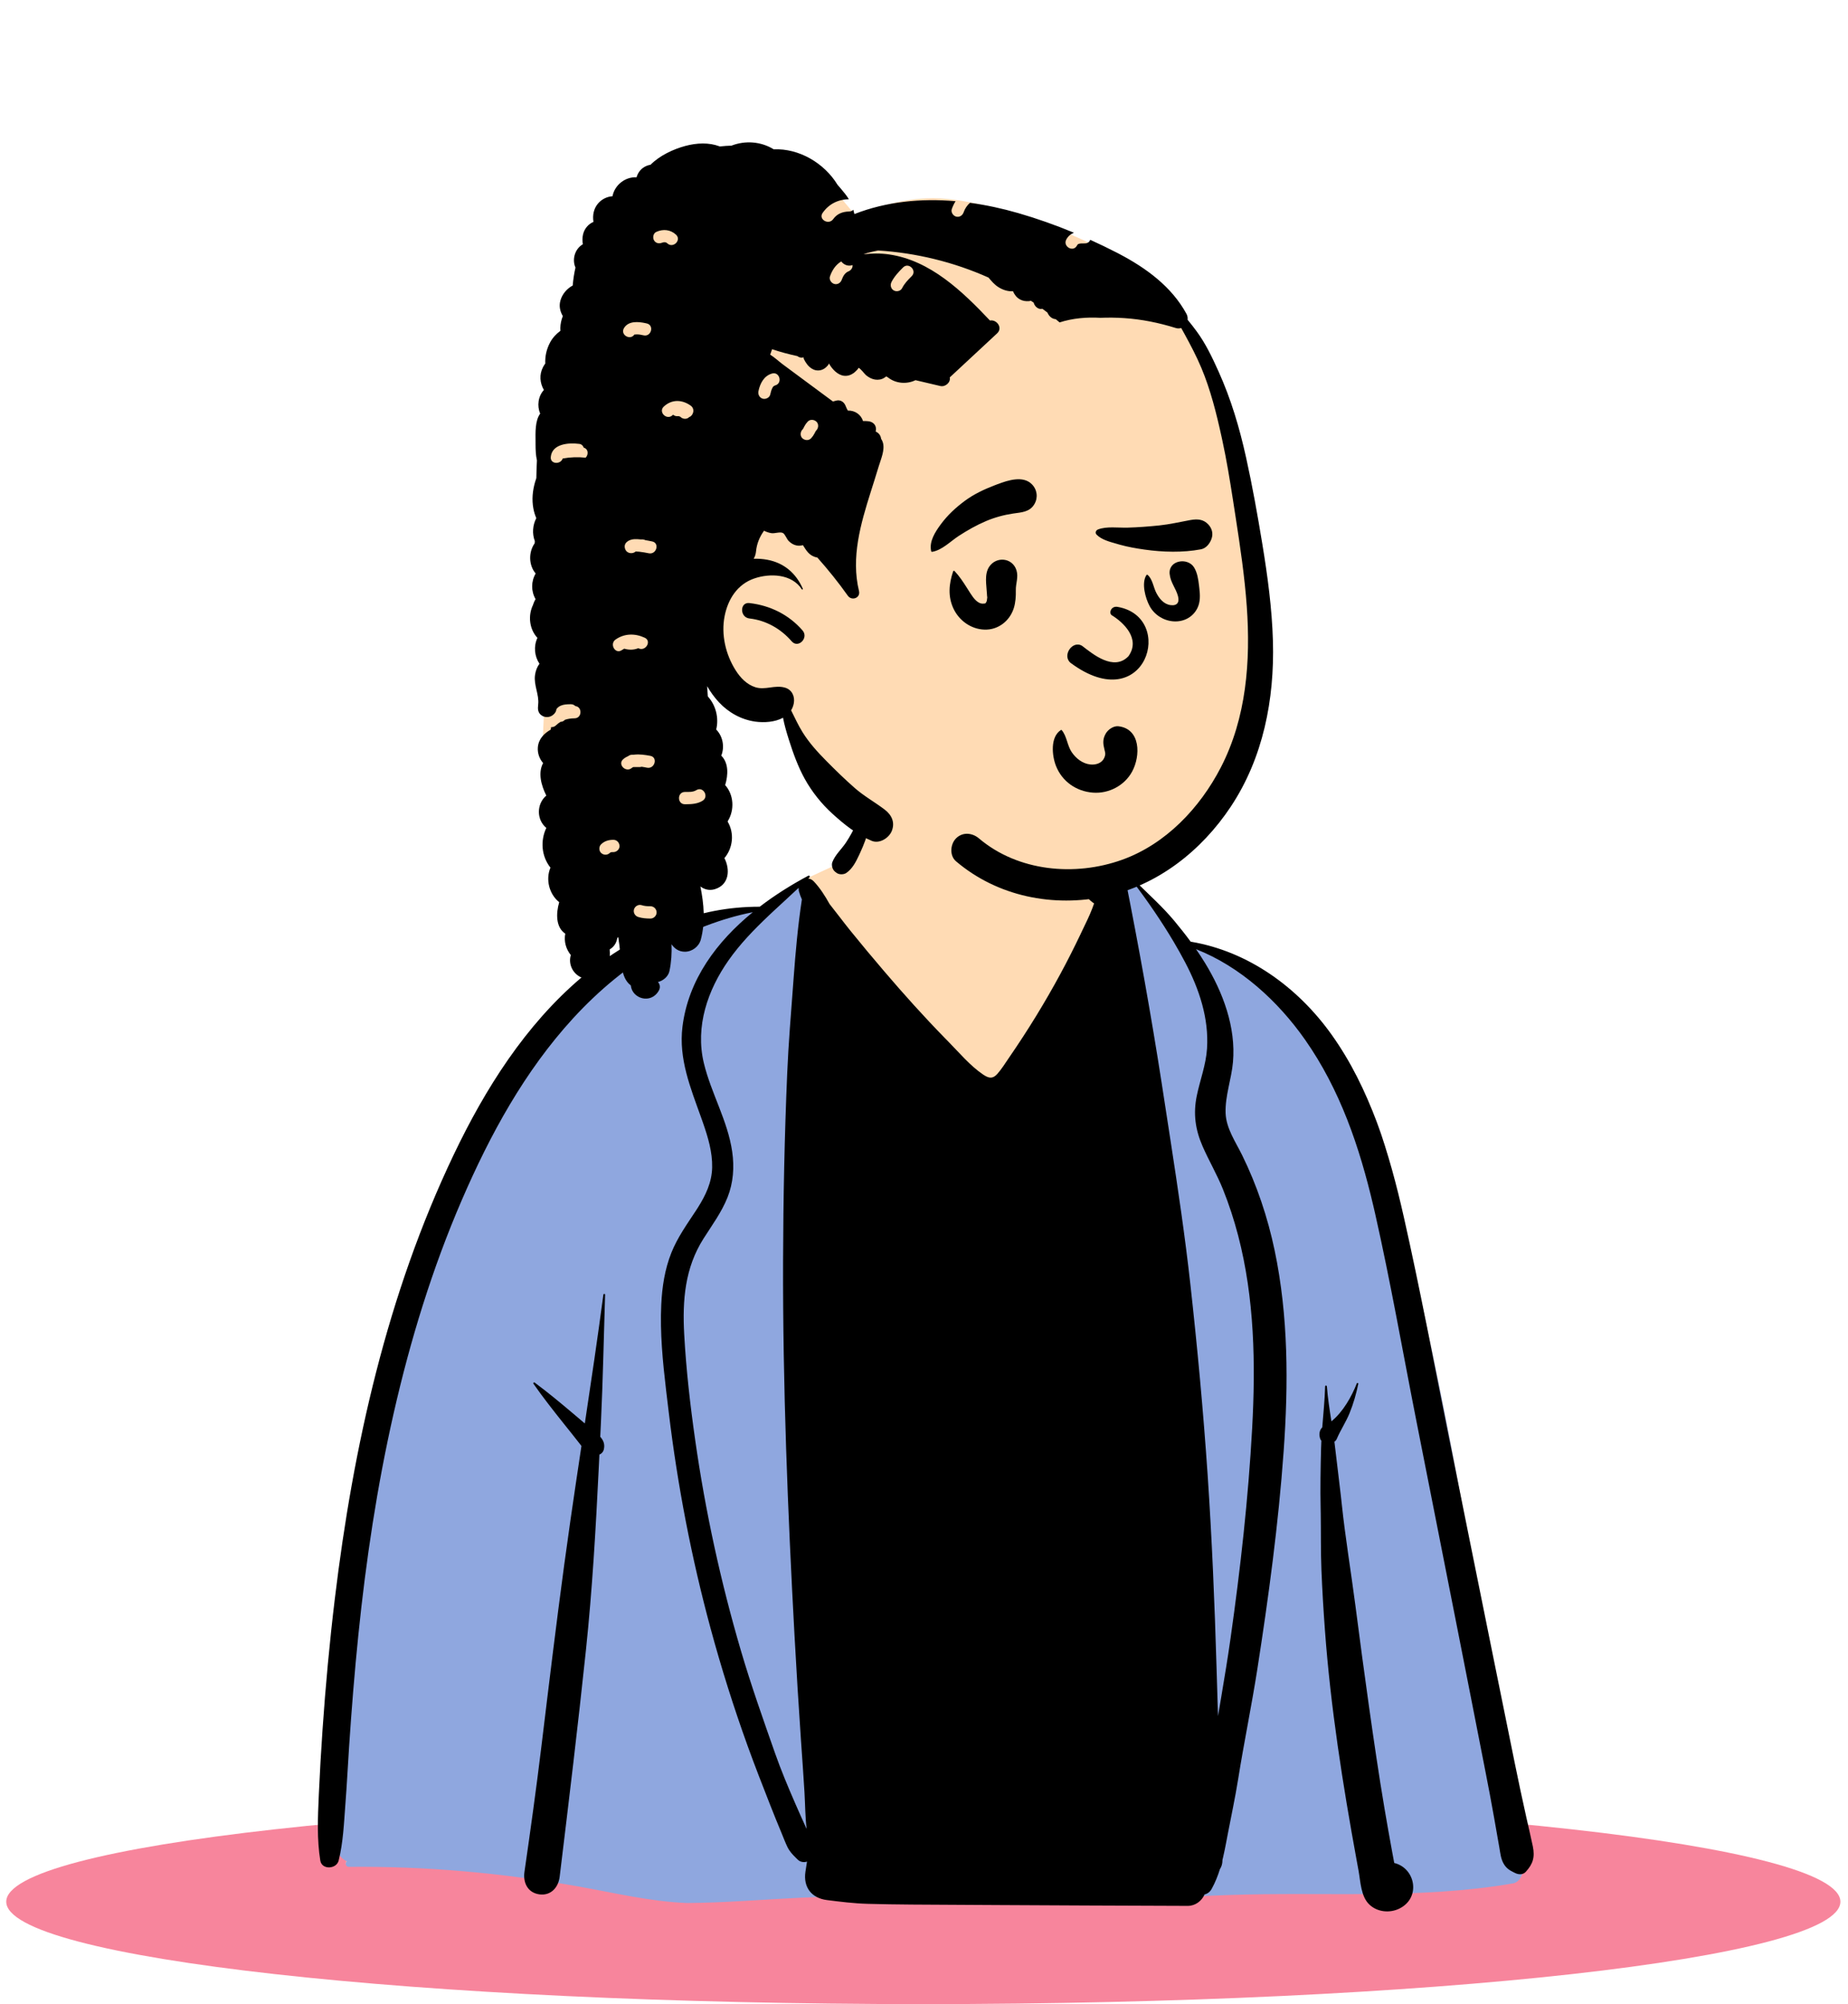 <svg width="296" height="321" viewBox="0 0 296 321" fill="none" xmlns="http://www.w3.org/2000/svg">
<g clip-path="url(#clip0_30_204)">
<path d="M147.892 321C229.018 321 294.783 313.657 294.783 304.599C294.783 295.541 229.018 288.198 147.892 288.198C66.766 288.198 1 295.541 1 304.599C1 313.657 66.766 321 147.892 321Z" fill="#F7859C"/>
</g>
<path fill-rule="evenodd" clip-rule="evenodd" d="M222.526 186.359C219.111 170.156 207 157.584 190.711 151.32C187.58 149.547 184.545 141.937 180.337 140.543C179.663 140.32 180.728 142.098 180.337 142.204C178.946 142.583 177.387 142.622 175.85 141.255C173.104 138.811 172.243 131.67 170.573 128.442C161.768 111.42 139.783 118.081 136.837 136.898C134.784 138.238 131.881 139.419 129.645 140.499C127.343 141.612 125.318 144.306 122.946 145.269C120.829 146.129 117.342 145.52 115.209 146.269C105.399 149.715 97.09 154.064 90.576 162.874C89.204 164.732 87.657 167.017 86.408 168.894C79.968 176.318 75.496 184.639 71.376 193.566C59.851 219.769 56.717 248.781 53.904 277.013C53.968 281.953 50.695 295.651 55.536 298.019C55.246 298.319 55.351 298.923 55.888 298.917C68.163 298.793 80.409 299.893 92.493 302.032C98.324 303.064 104.123 304.48 110.062 304.712C122.39 304.627 134.674 302.558 146.986 304.516C161.787 304.516 179.775 304.084 196.241 303.45C211.631 302.857 227.102 304.196 242.301 301.575C243.504 301.384 244.091 299.915 243.839 298.861C242.056 292.355 241.181 285.657 240.18 278.997C240.379 274.726 240.023 270.266 238.445 266.287C234.322 239.427 229.035 212.742 222.526 186.359Z" fill="#FFDBB4"/>
<path fill-rule="evenodd" clip-rule="evenodd" d="M180.337 142.303C180.728 142.196 179.663 140.419 180.337 140.642C184.545 142.036 187.58 149.645 190.711 151.419C207 157.682 219.111 170.255 222.526 186.458C229.035 212.841 234.322 239.526 238.445 266.386C240.023 270.365 240.379 274.824 240.18 279.096L240.337 280.148C241.275 286.46 242.15 292.796 243.839 298.96C244.091 300.013 243.504 301.482 242.301 301.673C227.275 304.264 211.982 302.986 196.766 303.529L193.595 303.648C177.866 304.227 160.998 304.614 146.986 304.614C134.674 302.656 122.39 304.725 110.062 304.811C104.123 304.578 98.324 303.163 92.493 302.131C80.409 299.992 68.163 298.892 55.888 299.016C55.351 299.021 55.246 298.418 55.536 298.117C50.695 295.749 53.968 282.052 53.904 277.112L54.158 274.569C56.912 247.142 60.197 219.081 71.376 193.664L71.711 192.942C75.739 184.288 80.142 176.216 86.408 168.992L86.791 168.418C87.965 166.663 89.341 164.645 90.576 162.973C97.09 154.162 105.399 149.814 115.209 146.367C117.342 145.618 120.829 146.227 122.946 145.368C125.165 144.467 127.08 142.051 129.202 140.833L129.202 149.924L159.905 180.214L177.319 153.473L179.09 142.52C179.517 142.494 179.934 142.412 180.337 142.303Z" fill="#8FA7DF"/>
<path fill-rule="evenodd" clip-rule="evenodd" d="M217.56 221.665C217.235 223.244 216.78 224.824 216.175 226.32C215.592 227.763 214.713 229.057 214.108 230.483C214.027 230.675 213.894 230.821 213.734 230.932L213.784 231.32L213.83 231.708C214.132 234.326 214.471 236.938 214.765 239.556L214.908 240.866C215.486 246.333 216.399 251.773 217.107 257.226C217.801 262.565 218.507 267.904 219.262 273.235C220.042 278.732 220.837 284.222 221.764 289.696C222.156 292.008 222.564 294.319 222.99 296.627L223.319 298.394C226.704 299.209 227.629 303.935 224.183 305.679C222.618 306.468 220.608 306.278 219.319 305.039C217.979 303.747 217.923 301.419 217.612 299.67L217.313 298.044C215.071 285.823 213.126 273.461 212.216 261.067C211.982 257.866 211.786 254.663 211.658 251.458C211.536 248.443 211.594 245.428 211.548 242.412L211.532 241.59C211.461 238.375 211.52 235.164 211.604 231.949C211.613 231.557 211.631 231.166 211.65 230.771C211.537 230.638 211.456 230.481 211.422 230.328L211.377 230.126C211.267 229.606 211.392 228.997 211.791 228.625C211.963 226.435 212.189 224.247 212.251 222.059C212.256 221.879 212.514 221.885 212.529 222.059C212.674 223.922 212.964 225.79 213.254 227.655C215.122 226.152 216.502 223.673 217.316 221.599C217.375 221.448 217.594 221.502 217.56 221.665ZM173.379 134.588C173.689 136.008 174.302 137.282 175.124 138.467C175.515 139.033 175.96 139.561 176.494 140.002C176.952 140.378 177.473 140.625 177.96 140.953C178.669 140.842 179.409 141.11 179.906 141.632L179.828 140.869C179.803 140.623 180.212 140.573 180.258 140.812C182.411 151.683 184.374 162.561 186.073 173.51L186.818 178.346L187.518 182.885C188.682 190.449 189.808 198.011 190.655 205.63C191.784 215.799 192.734 225.994 193.428 236.204C194.124 246.486 194.552 256.774 194.857 267.076C194.933 269.673 195.015 272.267 195.093 274.864L195.619 271.759C196.143 268.654 196.657 265.546 197.098 262.427C198.68 251.263 199.945 240.02 200.562 228.761C201.128 218.457 200.939 207.949 198.321 197.911C197.662 195.386 196.855 192.9 195.881 190.478C194.936 188.123 193.647 185.939 192.63 183.619C191.45 180.918 191.095 178.371 191.703 175.463C192.235 172.931 193.167 170.548 193.334 167.941C193.647 163.102 192.074 158.416 189.853 154.181C189.267 153.065 188.65 151.964 188.005 150.872C186.055 147.573 183.855 144.394 181.572 141.347C181.449 141.184 181.71 141.004 181.843 141.137C183.924 143.197 186.199 145.222 188.072 147.472C188.982 148.566 189.87 149.682 190.712 150.828C199.942 152.373 207.874 158.13 213.296 165.734C219.449 174.362 222.561 184.747 224.864 194.974C227.425 206.34 229.585 217.809 231.886 229.231C234.267 241.051 236.636 252.87 239.032 264.686C240.223 270.552 241.414 276.419 242.602 282.288C243.205 285.259 243.837 288.223 244.499 291.185C244.839 292.702 245.203 294.218 245.518 295.74C245.872 297.457 245.542 298.556 244.381 299.818C243.953 300.286 243.276 300.279 242.745 300.03L242.579 299.951L242.418 299.874C241.761 299.55 241.245 299.215 240.836 298.494C240.385 297.704 240.314 296.827 240.159 295.947C239.874 294.328 239.591 292.71 239.306 291.088C238.879 288.664 238.416 286.247 237.944 283.83L235.576 271.751C234.945 268.531 234.312 265.311 233.676 262.092C231.406 250.581 229.132 239.072 226.86 227.564C224.677 216.513 222.746 205.387 220.261 194.4L220.12 193.781L219.976 193.163C217.755 183.692 214.65 174.531 209.018 166.505C204.683 160.333 198.663 154.822 191.573 152.032C192.072 152.752 192.552 153.486 193.01 154.235C195.883 158.936 197.981 164.517 197.489 170.115C197.249 172.849 196.21 175.537 196.308 178.294C196.399 180.743 197.913 182.894 198.958 185.025C201.332 189.855 203.05 194.987 204.157 200.252C206.378 210.824 206.371 221.702 205.606 232.434C204.774 244.101 203.195 255.765 201.396 267.317C200.474 273.243 199.246 279.119 198.306 285.035C197.841 287.952 197.209 290.862 196.655 293.764L196.392 295.151C196.244 295.92 196.091 296.687 195.914 297.446L195.804 297.901V297.982C195.799 298.542 195.647 299.005 195.401 299.374C195.064 300.456 194.646 301.51 194.09 302.523C193.804 303.041 193.391 303.331 192.94 303.437C192.488 304.474 191.462 305.272 190.237 305.268L174.125 305.206C164.766 305.169 155.408 305.107 146.049 305.056C143.687 305.044 141.328 304.999 138.969 304.938C136.757 304.876 134.636 304.61 132.449 304.334C129.979 304.024 128.641 302.272 129.01 299.801C129.091 299.256 129.179 298.714 129.263 298.172C128.771 298.335 128.186 298.258 127.79 297.871L127.418 297.507C126.903 296.997 126.443 296.497 126.117 295.816C125.78 295.117 125.506 294.378 125.209 293.663C124.566 292.126 123.942 290.583 123.334 289.034C122.116 285.934 120.899 282.822 119.767 279.691C117.526 273.489 115.542 267.194 113.818 260.828C110.743 249.469 108.519 237.892 107.116 226.211L106.781 223.427L106.683 222.605C106.152 218.077 105.704 213.479 105.916 208.962C106.046 206.133 106.484 203.283 107.54 200.641C108.514 198.205 110.017 196.12 111.446 193.942L111.61 193.691L111.774 193.433C113.024 191.455 114.019 189.387 114.069 186.984C114.119 184.546 113.41 182.174 112.617 179.891L112.419 179.328L112.287 178.956C110.6 174.239 108.68 169.588 109.313 164.455C110.248 156.896 114.824 150.803 120.581 146.105C115.461 147.12 110.393 149.125 105.921 151.668C100.639 154.674 95.883 158.64 91.782 163.117C84.032 171.578 78.499 181.729 73.97 192.21C69.229 203.179 65.713 214.673 63.064 226.317C60.4 238.027 58.616 249.925 57.398 261.87C56.791 267.815 56.313 273.775 55.917 279.738C55.715 282.793 55.563 285.853 55.327 288.903C55.091 291.951 54.985 295.045 54.242 298.012C53.895 299.394 51.555 299.534 51.304 298.012C50.748 294.611 50.904 291.095 51.059 287.651L51.073 287.339C51.226 283.909 51.425 280.482 51.661 277.055C52.143 270.05 52.788 263.055 53.629 256.082C56.579 231.607 62.019 207.259 72.688 184.917C77.712 174.394 84.16 164.169 93.13 156.571C97.401 152.956 102.216 150.071 107.404 147.982C112.044 146.112 116.758 145.227 121.688 145.23C124.161 143.333 126.815 141.679 129.467 140.267C129.627 140.181 129.794 140.388 129.662 140.521C129.593 140.588 129.526 140.657 129.458 140.721C129.758 140.741 130.067 140.881 130.345 141.174C131.32 142.197 132.142 143.476 132.877 144.803C133.996 146.203 135.064 147.649 136.181 149.034C137.97 151.251 139.8 153.437 141.653 155.605C144.764 159.249 147.977 162.823 151.328 166.255L151.887 166.825C153.624 168.587 155.383 170.696 157.437 172.09L157.547 172.163C158.414 172.729 159.028 172.831 159.767 171.987C160.439 171.218 160.998 170.326 161.573 169.479L161.706 169.284C164.641 165.014 167.362 160.587 169.825 156.029C170.947 153.955 172.015 151.85 173.028 149.722L173.33 149.083C173.881 147.911 174.479 146.76 174.934 145.552C175.04 145.269 175.143 144.986 175.244 144.705C173.694 143.688 172.494 141.485 172.058 139.76C171.606 137.969 171.835 136.131 172.641 134.493C172.794 134.185 173.306 134.261 173.379 134.588ZM96.919 207.377C96.705 214.188 96.575 221.005 96.254 227.81L96.144 230.133C96.643 230.69 96.936 231.333 96.702 232.215C96.612 232.553 96.343 232.858 96.008 232.972L95.904 235.132C95.429 244.85 94.873 254.549 93.856 264.243C92.584 276.375 91.113 288.486 89.644 300.596C89.435 302.311 88.244 303.671 86.391 303.42C84.517 303.166 83.757 301.532 84.003 299.83C84.97 293.151 85.9 286.466 86.714 279.765L87.641 272.13C88.805 262.585 89.995 253.043 91.366 243.529C91.939 239.553 92.535 235.578 93.132 231.604L92.924 231.333C92.07 230.222 91.186 229.136 90.313 228.042C88.635 225.933 86.98 223.841 85.442 221.633C85.366 221.522 85.521 221.359 85.631 221.444C87.787 223.038 89.826 224.742 91.878 226.475L93.674 227.997C94.707 221.13 95.731 214.261 96.643 207.377C96.666 207.205 96.924 207.192 96.919 207.377ZM127.92 142.204C126.623 143.429 125.297 144.626 123.991 145.843L123.512 146.291L123.036 146.741C120.74 148.922 118.54 151.192 116.706 153.799C113.341 158.586 111.336 164.423 112.735 170.267C113.897 175.108 116.561 179.497 117.277 184.459C117.636 186.945 117.462 189.443 116.527 191.791C115.572 194.186 114.047 196.239 112.676 198.399C109.699 203.095 109.294 208.25 109.589 213.69C109.899 219.371 110.551 225.055 111.355 230.685C112.984 242.093 115.439 253.382 118.689 264.437C120.315 269.973 122.237 275.391 124.148 280.832C125.1 283.539 126.21 286.183 127.354 288.814C127.957 290.199 128.574 291.576 129.202 292.951C128.97 291.01 128.97 289.016 128.857 287.087C128.695 284.323 128.488 281.563 128.299 278.801C127.913 273.196 127.568 267.586 127.261 261.976C126.171 241.97 125.369 221.946 125.428 201.908C125.457 191.887 125.662 181.867 126.092 171.856C126.294 167.142 126.685 162.432 127.038 157.725L127.113 156.716C127.425 152.491 127.799 148.255 128.441 144.067C128.251 143.637 128.086 143.203 127.964 142.756L127.92 142.589L127.952 142.594C127.922 142.463 127.913 142.332 127.92 142.204ZM139.134 124.987C139.16 124.871 139.325 124.881 139.355 124.987C140.085 127.451 139.827 130.161 139.198 132.64C138.858 133.982 138.376 135.286 137.793 136.542L137.589 136.982C137.089 138.052 136.527 139.155 135.554 139.822C135.148 140.1 134.422 140.117 134.016 139.822L133.809 139.664C133.775 139.638 133.741 139.611 133.709 139.583C133.33 139.265 133.143 138.563 133.317 138.099C133.768 136.905 134.789 136.027 135.495 134.963C136.12 134.017 136.673 133.019 137.133 131.982C138.125 129.737 138.57 127.355 139.134 124.987Z" fill="black"/>
<path fill-rule="evenodd" clip-rule="evenodd" d="M134.729 31.755L136.85 34.286C135.675 35.117 134.567 35.951 133.525 36.789L133.524 36.787C138.353 33.624 143.701 31.755 149.479 31.755C160.607 31.755 183.211 41.349 188.321 48.269C190.856 51.703 195.569 62.245 198.013 73.706C199.977 82.915 202.898 108.931 199.977 118.707C196.239 131.218 183.939 142.782 171.256 142.782C158.573 142.782 138.883 133.593 124.869 113.456C124.229 112.535 116.87 111.468 111.621 108.011L112.999 123.25L114.046 132.114L113.815 132.745C110.055 142.949 107.076 148.273 104.877 148.716C102.633 149.168 98.064 145.477 91.169 137.642L90.287 133.931C88.05 124.463 86.931 119.381 86.931 118.685L86.932 118.558C86.965 116.956 87.515 107.887 87.526 105.446L87.527 68.867C94.942 44.126 102.019 31.755 108.757 31.755H134.729Z" fill="#FFDBB4"/>
<path fill-rule="evenodd" clip-rule="evenodd" d="M117.158 23.33C119.338 22.482 121.864 22.642 123.934 23.918C127.997 23.744 132.038 26.128 134.157 29.61C134.201 29.659 134.248 29.708 134.289 29.758L134.738 30.283C135.164 30.784 135.612 31.337 135.967 31.908C134.227 31.948 132.777 32.66 131.765 34.097C131.043 35.123 132.697 36.098 133.435 35.128L133.461 35.092C134.069 34.229 134.986 33.895 136.007 33.877C136.3 33.872 136.523 33.76 136.68 33.594C136.742 33.822 136.798 34.054 136.85 34.286C141.991 32.279 147.533 31.748 153.054 32.224C152.812 32.617 152.609 33.038 152.454 33.481C152.277 33.983 152.654 34.559 153.14 34.694C153.665 34.838 154.14 34.529 154.33 34.052L154.347 34.005C154.56 33.402 154.906 32.884 155.371 32.483C157.97 32.837 160.55 33.399 163.067 34.124C166.092 34.996 169.089 36.06 172.02 37.278C171.523 37.473 171.095 37.804 170.794 38.355C170.195 39.455 171.843 40.44 172.468 39.389L172.49 39.35C172.552 39.237 172.606 39.169 172.646 39.13L172.66 39.117L172.746 39.077L172.907 39.031L172.969 39.016C173.024 39.004 173.046 39.004 173.19 38.996C173.381 38.986 173.572 38.986 173.763 38.986C174.213 38.986 174.5 38.734 174.63 38.413C176.076 39.068 177.504 39.758 178.907 40.48L179.24 40.654C183.569 42.924 187.671 45.905 190.05 50.291C190.207 50.584 190.256 50.905 190.217 51.21C190.725 51.821 191.216 52.452 191.687 53.093C193.126 55.054 194.179 57.284 195.176 59.494C197.182 63.938 198.532 68.504 199.585 73.264C200.604 77.852 201.426 82.489 202.19 87.126C203.037 92.277 203.742 97.474 203.889 102.699C204.149 112.015 202.335 121.385 197.123 129.227C192.473 136.225 185.472 141.781 177.168 143.56C168.723 145.368 159.787 143.604 153.132 137.957C152.059 137.048 152.206 135.212 153.132 134.281C154.18 133.231 155.726 133.377 156.794 134.281C163.062 139.6 172.185 140.421 179.737 137.71C186.719 135.202 192.188 129.417 195.544 122.92C199.639 114.996 200.329 105.895 199.701 97.129C199.357 92.314 198.642 87.539 197.906 82.772L197.461 79.902C196.976 76.794 196.467 73.69 195.802 70.613L195.647 69.896C194.834 66.186 193.883 62.38 192.412 58.892C191.641 57.062 190.713 55.298 189.763 53.556C189.579 53.218 189.39 52.876 189.196 52.531C188.935 52.622 188.638 52.637 188.326 52.538C185.643 51.701 182.886 51.139 180.08 50.952C178.802 50.866 177.522 50.852 176.243 50.903C174.054 50.775 171.804 50.968 169.718 51.641C169.514 51.466 169.308 51.294 169.101 51.122C169.045 51.117 168.989 51.111 168.933 51.1C168.401 50.995 168.027 50.616 167.802 50.137C167.79 50.111 167.779 50.086 167.769 50.061C167.502 49.856 167.233 49.654 166.962 49.456C166.3 49.628 165.72 49.075 165.564 48.469C165.417 48.37 165.267 48.273 165.118 48.175C165.001 48.204 164.886 48.228 164.773 48.236C164.285 48.271 163.815 48.196 163.383 47.963C162.836 47.667 162.487 47.191 162.253 46.65C161.426 46.701 160.59 46.431 159.85 45.945C159.25 45.55 158.791 45.004 158.334 44.46C152.766 41.968 146.714 40.497 140.648 40.12C140.05 40.235 139.457 40.372 138.871 40.532C138.732 40.57 138.535 40.644 138.309 40.733C139.661 40.569 141.031 40.553 142.42 40.754C149.013 41.711 154.148 46.664 158.567 51.34C159.618 51.127 160.681 52.493 159.708 53.398L152.123 60.452C152.309 61.241 151.407 62.019 150.617 61.829C149.293 61.51 147.967 61.2 146.639 60.894C145.255 61.567 143.514 61.452 142.258 60.477C142.199 60.432 142.073 60.359 141.962 60.287C141.859 60.373 141.721 60.459 141.665 60.495C141.219 60.792 140.675 60.879 140.153 60.795C139.616 60.71 139.132 60.437 138.714 60.097C138.448 59.88 137.829 58.975 137.484 58.909L137.451 58.905C137.681 58.912 136.941 59.601 136.743 59.744C136.279 60.076 135.767 60.25 135.19 60.187C134.185 60.076 133.321 59.157 132.829 58.308L132.792 58.242L132.777 58.202L132.764 58.246C132.761 58.254 132.759 58.262 132.755 58.271C132.682 58.471 132.45 58.698 132.293 58.838C131.845 59.235 131.291 59.41 130.699 59.306C130.198 59.219 129.776 58.915 129.438 58.547L129.385 58.488C129.285 58.375 128.624 57.485 128.729 57.271L128.741 57.253L128.708 57.246C128.306 57.345 127.969 57.246 127.722 57.038C126.344 56.735 124.983 56.382 123.667 55.933C123.563 56.224 123.463 56.515 123.365 56.808C124.084 57.254 124.749 57.89 125.36 58.343C126.519 59.2 127.678 60.058 128.834 60.918L133.416 64.309L133.94 64.168C134.609 63.988 135.183 64.379 135.429 64.977L135.449 65.029C135.547 65.291 135.664 65.533 135.802 65.765C136.947 65.719 137.917 66.424 138.231 67.437C138.514 67.43 138.799 67.441 139.091 67.473C139.892 67.561 140.431 68.158 140.286 68.977L140.275 69.033L140.256 69.124C140.719 69.321 141.056 69.703 141.13 70.28C141.255 70.468 141.355 70.672 141.419 70.899C141.753 72.077 141.102 73.534 140.756 74.664L140.729 74.752C140.506 75.494 140.276 76.233 140.043 76.971L139.463 78.804C137.853 83.912 136.284 89.297 137.586 94.653C137.864 95.786 136.42 96.298 135.794 95.411C134.276 93.264 132.637 91.24 130.915 89.298L130.832 89.285C129.626 89.041 129.158 88.187 128.604 87.316C128.278 87.412 127.928 87.434 127.589 87.369C127.098 87.274 126.659 86.993 126.312 86.638C126.018 86.337 125.749 85.565 125.402 85.373C124.967 85.134 124.094 85.476 123.575 85.399C123.153 85.337 122.758 85.191 122.376 85.009C121.674 85.97 121.208 87.1 121.094 88.318C121.049 88.781 120.912 89.173 120.713 89.498C121.445 89.471 122.179 89.523 122.903 89.658C125.584 90.159 127.506 91.819 128.586 94.293C128.633 94.401 128.493 94.49 128.429 94.386C126.826 91.91 123.337 91.785 120.804 92.657C118.113 93.583 116.603 95.961 116.066 98.674C115.477 101.647 116.233 104.853 117.846 107.386C118.594 108.563 119.616 109.638 120.973 110.071C122.586 110.586 124.076 109.665 125.729 110.14C126.853 110.463 127.349 111.554 127.145 112.646C127.064 113.075 126.914 113.449 126.713 113.774C127.307 114.957 127.857 116.174 128.557 117.293C129.637 119.02 130.943 120.449 132.367 121.89C133.837 123.378 135.335 124.837 136.909 126.217C138.416 127.54 140.145 128.481 141.726 129.693C142.835 130.543 143.385 131.736 142.838 133.101C142.386 134.229 140.864 135.19 139.631 134.68C137.272 133.704 135.207 132.044 133.327 130.334C131.584 128.747 130.067 126.85 128.92 124.79C127.839 122.848 127.042 120.643 126.369 118.519L126.286 118.254C125.969 117.243 125.636 116.108 125.419 114.962C124.126 115.671 122.37 115.775 120.986 115.583C118.749 115.275 116.709 114.144 115.167 112.496C114.449 111.729 113.813 110.854 113.265 109.905C113.315 110.483 113.344 111.041 113.376 111.549C114.658 112.958 115.172 114.991 114.717 116.846C115.79 117.954 116.09 119.617 115.53 121.033C116.704 122.201 116.66 124.06 116.153 125.749C117.54 127.305 117.671 129.73 116.588 131.486L116.555 131.612C117.649 133.449 117.403 135.823 116.032 137.446C116.968 139.268 116.823 141.719 114.484 142.426C113.631 142.683 112.805 142.464 112.186 141.984C112.751 144.803 113.004 147.664 112.251 150.495C111.951 151.619 110.856 152.439 109.705 152.439C108.742 152.439 108.043 151.954 107.559 151.239C107.616 152.661 107.53 154.09 107.228 155.531C107.046 156.402 106.241 157.081 105.387 157.291C105.695 157.639 105.818 158.144 105.523 158.669C104.27 160.894 101.244 159.971 101.04 157.839C100.185 157.199 99.788 156.148 99.624 155.013C99.384 153.356 99.297 151.728 99.026 150.093L98.922 150.19L98.868 150.236L98.851 150.355C98.695 151.163 98.241 151.729 97.652 152.066C97.78 153.476 97.543 154.912 96.652 155.982C96.058 156.696 95.047 156.977 94.18 156.822C94.125 156.825 94.07 156.825 94.012 156.817C92.049 156.555 90.912 154.686 91.429 152.971C90.639 151.999 90.306 150.765 90.54 149.546C89.01 148.529 89.041 146.297 89.571 144.503C87.968 143.233 87.364 140.859 88.17 138.972C86.725 137.17 86.524 134.66 87.506 132.609C85.916 131.298 85.925 128.767 87.502 127.426C86.662 125.753 86.156 123.748 86.995 122.217C86.403 121.561 86.078 120.626 86.146 119.723C86.246 118.396 87.121 117.48 88.206 116.869L88.281 116.454C88.536 116.486 88.808 116.415 89.047 116.184C89.284 115.956 89.528 115.771 89.78 115.62C90.065 115.616 90.311 115.488 90.484 115.292C90.957 115.131 91.465 115.06 92.029 115.053C93.247 115.04 93.29 113.212 92.156 113.094C91.978 112.912 91.731 112.798 91.464 112.798L91.254 112.799C90.765 112.804 90.271 112.834 89.817 113.029C89.522 113.156 89.294 113.347 89.127 113.581C89.096 113.934 88.905 114.286 88.49 114.577C88.011 114.913 87.356 114.952 86.843 114.648C86.126 114.223 86.118 113.558 86.201 112.836C86.382 111.256 85.477 109.768 85.692 108.152C85.788 107.437 86.025 106.82 86.412 106.321C85.596 105.096 85.453 103.515 86.08 102.171C84.772 100.759 84.546 98.582 85.38 96.883C85.392 96.842 85.402 96.8 85.415 96.759C85.509 96.47 85.639 96.21 85.782 95.961C85.05 94.688 85.055 93.126 85.799 91.859C84.672 90.54 84.636 88.442 85.639 87.021C85.645 86.903 85.657 86.785 85.667 86.668C85.207 85.469 85.318 84.106 85.901 82.992C85.693 82.51 85.532 81.991 85.43 81.439C85.167 80.015 85.302 78.63 85.695 77.241C85.758 77.021 85.83 76.802 85.906 76.583C85.918 75.631 85.955 74.683 86.002 73.737C85.816 72.937 85.785 72.057 85.781 71.24L85.78 70.71C85.771 69.362 85.677 67.389 86.527 66.243C85.981 65.005 86.206 63.445 87.116 62.464C86.477 61.362 86.343 60.008 86.985 58.785C87.088 58.588 87.207 58.404 87.338 58.231C87.285 57.111 87.52 55.955 88.115 54.842C88.502 54.117 89.079 53.49 89.765 52.987C89.754 52.839 89.746 52.691 89.749 52.544C89.761 51.892 89.905 51.238 90.148 50.627C89.712 49.882 89.51 49.041 89.765 48.135C90.05 47.111 90.799 46.228 91.734 45.731C91.809 44.764 91.96 43.804 92.175 42.856C91.6 41.572 92.058 39.876 93.357 39.12C93.187 38.093 93.34 37.029 94.084 36.227C94.367 35.923 94.699 35.693 95.057 35.54C94.884 34.508 95.079 33.434 95.79 32.594C96.371 31.908 97.231 31.491 98.107 31.43C98.445 29.634 100.154 28.292 101.957 28.399C102.182 27.609 102.72 26.92 103.556 26.57C103.769 26.481 103.985 26.422 104.201 26.389C105.667 24.905 107.85 23.899 109.739 23.384C111.635 22.869 113.556 22.819 115.184 23.418L115.302 23.463L115.435 23.445C116.009 23.381 116.584 23.344 117.158 23.33ZM102.755 144.978C102.248 144.819 101.684 145.165 101.546 145.666C101.402 146.195 101.724 146.719 102.232 146.878C102.866 147.076 103.531 147.126 104.19 147.126C104.721 147.127 105.172 146.673 105.172 146.141C105.172 145.606 104.723 145.156 104.19 145.155C103.654 145.155 103.258 145.135 102.755 144.978ZM98.251 134.512C97.494 134.512 96.845 134.694 96.284 135.226C95.91 135.581 95.901 136.267 96.284 136.62C96.671 136.976 97.233 136.997 97.631 136.658L97.707 136.589C97.717 136.58 97.724 136.574 97.73 136.568C97.761 136.547 97.794 136.526 97.828 136.509L97.763 136.551C97.715 136.586 97.828 136.528 97.891 136.501L97.911 136.493L97.918 136.491L97.969 136.487C98.062 136.482 98.157 136.483 98.251 136.483C98.765 136.482 99.257 136.03 99.233 135.497C99.209 134.963 98.802 134.511 98.251 134.512ZM112.534 128.259C113.597 127.605 112.648 125.932 111.582 126.534L111.543 126.557C110.997 126.893 110.324 126.848 109.705 126.848C108.442 126.849 108.439 128.82 109.705 128.819L109.914 128.818C110.822 128.811 111.74 128.748 112.534 128.259ZM104.169 121.065C103.366 120.913 102.466 120.778 101.621 120.87L101.481 120.888H101.221C100.995 120.888 100.776 120.979 100.601 121.122C100.323 121.238 100.059 121.393 99.819 121.602C98.863 122.434 100.257 123.824 101.208 122.996C101.261 122.95 101.322 122.912 101.39 122.881L101.443 122.859H102.493C102.589 122.859 102.682 122.839 102.772 122.81C103.113 122.857 103.431 122.925 103.646 122.965C104.882 123.199 105.411 121.299 104.169 121.065ZM103.272 102.147C101.733 101.431 100.028 101.436 98.604 102.431C97.586 103.143 98.532 104.82 99.558 104.158L99.595 104.133C99.723 104.044 99.854 103.969 99.987 103.901C100.709 104.111 101.437 104.121 102.135 103.863L102.226 103.828L102.281 103.849C103.42 104.379 104.419 102.681 103.272 102.147ZM120.034 99.059C118.479 98.884 118.466 96.419 120.034 96.595C123.344 96.968 126.347 98.444 128.546 100.98C129.569 102.16 127.884 103.885 126.842 102.758L126.81 102.722C125.061 100.706 122.701 99.359 120.034 99.059ZM102.613 86.402C102.268 86.364 101.923 86.345 101.583 86.362C100.768 86.401 99.774 86.947 100.132 87.933C100.419 88.724 101.36 88.755 101.825 88.334C102.018 88.338 102.211 88.351 102.403 88.371C102.916 88.424 103.424 88.522 103.929 88.622C105.164 88.865 105.692 86.966 104.451 86.721L103.903 86.612C103.718 86.576 103.531 86.54 103.343 86.508C103.231 86.452 103.111 86.414 102.983 86.404L102.918 86.402H102.613ZM92.856 71.11L92.741 71.094C91.082 70.882 88.42 71.077 88.219 73.196C88.108 74.369 89.797 74.443 90.13 73.44C91.355 73.218 92.589 73.176 93.805 73.31C94.269 72.837 94.273 71.928 93.501 71.701C93.392 71.407 93.164 71.155 92.856 71.11ZM130.763 67.532C130.379 67.179 129.751 67.132 129.374 67.532C129.156 67.762 128.975 68.018 128.831 68.299L128.736 68.489C128.72 68.521 128.703 68.552 128.686 68.583C128.654 68.64 128.618 68.695 128.583 68.751L128.559 68.774C128.549 68.784 128.538 68.795 128.525 68.809C128.172 69.184 128.127 69.836 128.525 70.203C128.909 70.556 129.537 70.603 129.914 70.203C130.131 69.973 130.313 69.717 130.456 69.436L130.552 69.246C130.568 69.214 130.584 69.183 130.602 69.152C130.634 69.094 130.67 69.04 130.705 68.984L130.744 68.945C130.75 68.939 130.756 68.933 130.763 68.926C131.116 68.551 131.161 67.899 130.763 67.532ZM110.625 64.965C109.241 63.981 107.596 63.935 106.324 65.119C105.406 65.974 106.755 67.343 107.68 66.542L107.713 66.513C107.747 66.482 107.781 66.454 107.815 66.428C107.981 66.57 108.191 66.659 108.432 66.66C108.496 66.66 108.558 66.66 108.621 66.661L108.716 66.664L108.766 66.669L108.773 66.67L108.817 66.689C108.897 66.725 109.009 66.782 108.856 66.686C108.89 66.704 108.922 66.725 108.954 66.745L109.011 66.797C109.381 67.148 110.022 67.195 110.389 66.806C111.04 66.585 111.385 65.506 110.625 64.965ZM124.153 61.736L124.178 61.729C125.391 61.381 124.875 59.479 123.656 59.828C122.362 60.199 121.744 61.407 121.485 62.645C121.376 63.166 121.637 63.71 122.171 63.857C122.659 63.992 123.27 63.692 123.379 63.169C123.456 62.801 123.544 62.489 123.685 62.199L123.769 62.034C123.809 61.958 123.823 61.946 123.957 61.828C123.979 61.809 124.081 61.761 124.153 61.736ZM103.603 51.809L103.413 51.766C102.231 51.506 100.662 51.37 99.949 52.546C99.298 53.618 100.939 54.593 101.615 53.58C101.625 53.58 101.637 53.58 101.651 53.581L101.673 53.584L101.976 53.559C102.354 53.556 102.715 53.623 103.081 53.71C104.31 54.002 104.834 52.102 103.603 51.809ZM146.034 44.232C146.929 43.334 145.541 41.94 144.646 42.839C143.938 43.549 143.255 44.264 142.795 45.167C142.554 45.64 142.672 46.236 143.148 46.515C143.586 46.773 144.249 46.637 144.491 46.162C144.89 45.379 145.393 44.876 146.034 44.232ZM134.743 41.875C133.859 42.4 133.287 43.265 132.939 44.267C132.765 44.77 133.138 45.345 133.625 45.479C134.149 45.624 134.627 45.316 134.816 44.838L134.833 44.791C134.926 44.523 135.075 44.207 135.259 43.968C135.416 43.764 135.66 43.56 135.844 43.492C136.287 43.329 136.601 42.927 136.56 42.456C135.832 42.709 135.156 42.405 134.743 41.875ZM108.279 37.588C107.387 36.757 106.19 36.647 105.109 37.15C104.627 37.373 104.507 38.07 104.757 38.498C105.045 38.994 105.617 39.076 106.1 38.852C105.976 38.909 106.2 38.833 106.297 38.805C106.309 38.811 106.471 38.804 106.527 38.804L106.594 38.809C106.595 38.809 106.578 38.809 106.545 38.808C106.592 38.819 106.639 38.831 106.684 38.846L106.743 38.866C106.713 38.86 106.846 38.947 106.883 38.976L106.89 38.981C107.815 39.843 109.208 38.453 108.279 37.588Z" fill="black"/>
<path fill-rule="evenodd" clip-rule="evenodd" d="M177.108 117.501C177.486 116.844 178.355 116.235 179.15 116.328C182.712 116.746 182.706 121.071 181.33 123.596C180.111 125.835 177.587 127.15 175.061 126.958C172.407 126.756 170.146 125.193 169.15 122.707C168.492 121.062 168.188 118.026 169.939 116.921C169.971 116.9 170.025 116.906 170.051 116.935C170.89 117.913 170.923 119.382 171.658 120.47C172.342 121.483 173.403 122.319 174.647 122.448C175.576 122.545 176.516 122.209 176.879 121.374C177.076 120.922 177.054 120.677 176.98 120.366L176.913 120.096C176.68 119.149 176.575 118.429 177.108 117.501ZM178.06 98.533C179.918 99.664 182.749 102.301 180.75 105.105C178.398 107.577 175.011 104.742 173.342 103.46C171.794 102.467 170.055 105.022 171.491 106.182C183.552 115.125 188.447 98.829 179 97.203C177.96 97.024 177.574 98.183 178.06 98.533ZM158.442 90.778C159.582 89.065 162.185 89.317 162.813 91.35C163.154 92.452 162.684 93.442 162.708 94.541C162.729 95.471 162.668 96.506 162.383 97.406C161.735 99.457 159.892 100.907 157.712 100.847C155.539 100.787 153.626 99.409 152.716 97.47C151.802 95.522 151.996 93.507 152.662 91.527C152.694 91.432 152.819 91.386 152.894 91.466C153.682 92.305 154.259 93.19 154.856 94.13L155.468 95.092C155.935 95.817 156.615 96.743 157.488 96.685L157.619 96.672C157.861 96.651 157.824 96.7 158.011 96.368C158.098 96.215 158.082 95.93 158.124 95.749L158.138 95.688L158.13 95.655C158.112 95.568 158.094 95.403 158.079 95.116L158.076 95.053C158.012 93.713 157.634 91.992 158.442 90.778ZM187.347 91.919C187.143 89.727 190.219 89.241 191.242 90.862C191.775 91.708 191.931 92.77 192.049 93.776L192.104 94.254C192.225 95.288 192.273 96.363 191.825 97.327C191.119 98.845 189.585 99.648 187.93 99.521C186.349 99.399 184.907 98.481 184.146 97.088C183.469 95.845 182.795 93.418 183.618 92.121C183.668 92.042 183.767 92.032 183.835 92.093C184.613 92.784 184.74 94.046 185.202 94.947C185.679 95.876 186.403 96.782 187.5 96.923C188.549 97.058 188.949 96.484 188.682 95.483C188.336 94.19 187.477 93.31 187.347 91.919ZM159.273 77.75L159.776 77.557C161.5 76.905 163.866 76.151 165.268 77.555C166.132 78.421 166.297 79.696 165.68 80.752C164.932 82.031 163.591 82.063 162.296 82.251C160.823 82.466 159.325 82.873 157.954 83.454C156.409 84.109 154.975 84.925 153.571 85.836C152.236 86.702 150.906 88.118 149.308 88.385C149.243 88.395 149.169 88.367 149.152 88.296C148.789 86.731 149.797 85.192 150.697 83.971C151.786 82.493 153.105 81.28 154.58 80.193C156.003 79.143 157.629 78.384 159.273 77.75ZM190.583 83.313L190.737 83.286C191.782 83.112 192.729 83.152 193.517 83.981C194.118 84.613 194.35 85.433 194.064 86.269C193.799 87.04 193.208 87.824 192.349 87.986C189.451 88.532 186.242 88.442 183.329 88.028C181.997 87.839 180.652 87.607 179.354 87.242L178.757 87.069C177.674 86.759 176.433 86.435 175.646 85.637C175.363 85.35 175.526 84.94 175.865 84.807C177.238 84.268 179.121 84.555 180.585 84.513C182.288 84.464 183.994 84.336 185.69 84.16C187.346 83.987 188.95 83.613 190.583 83.313Z" fill="black"/>
<defs>
<clipPath id="clip0_30_204">
<rect width="294" height="33" fill="white" transform="translate(1 288)"/>
</clipPath>
</defs>
</svg>
